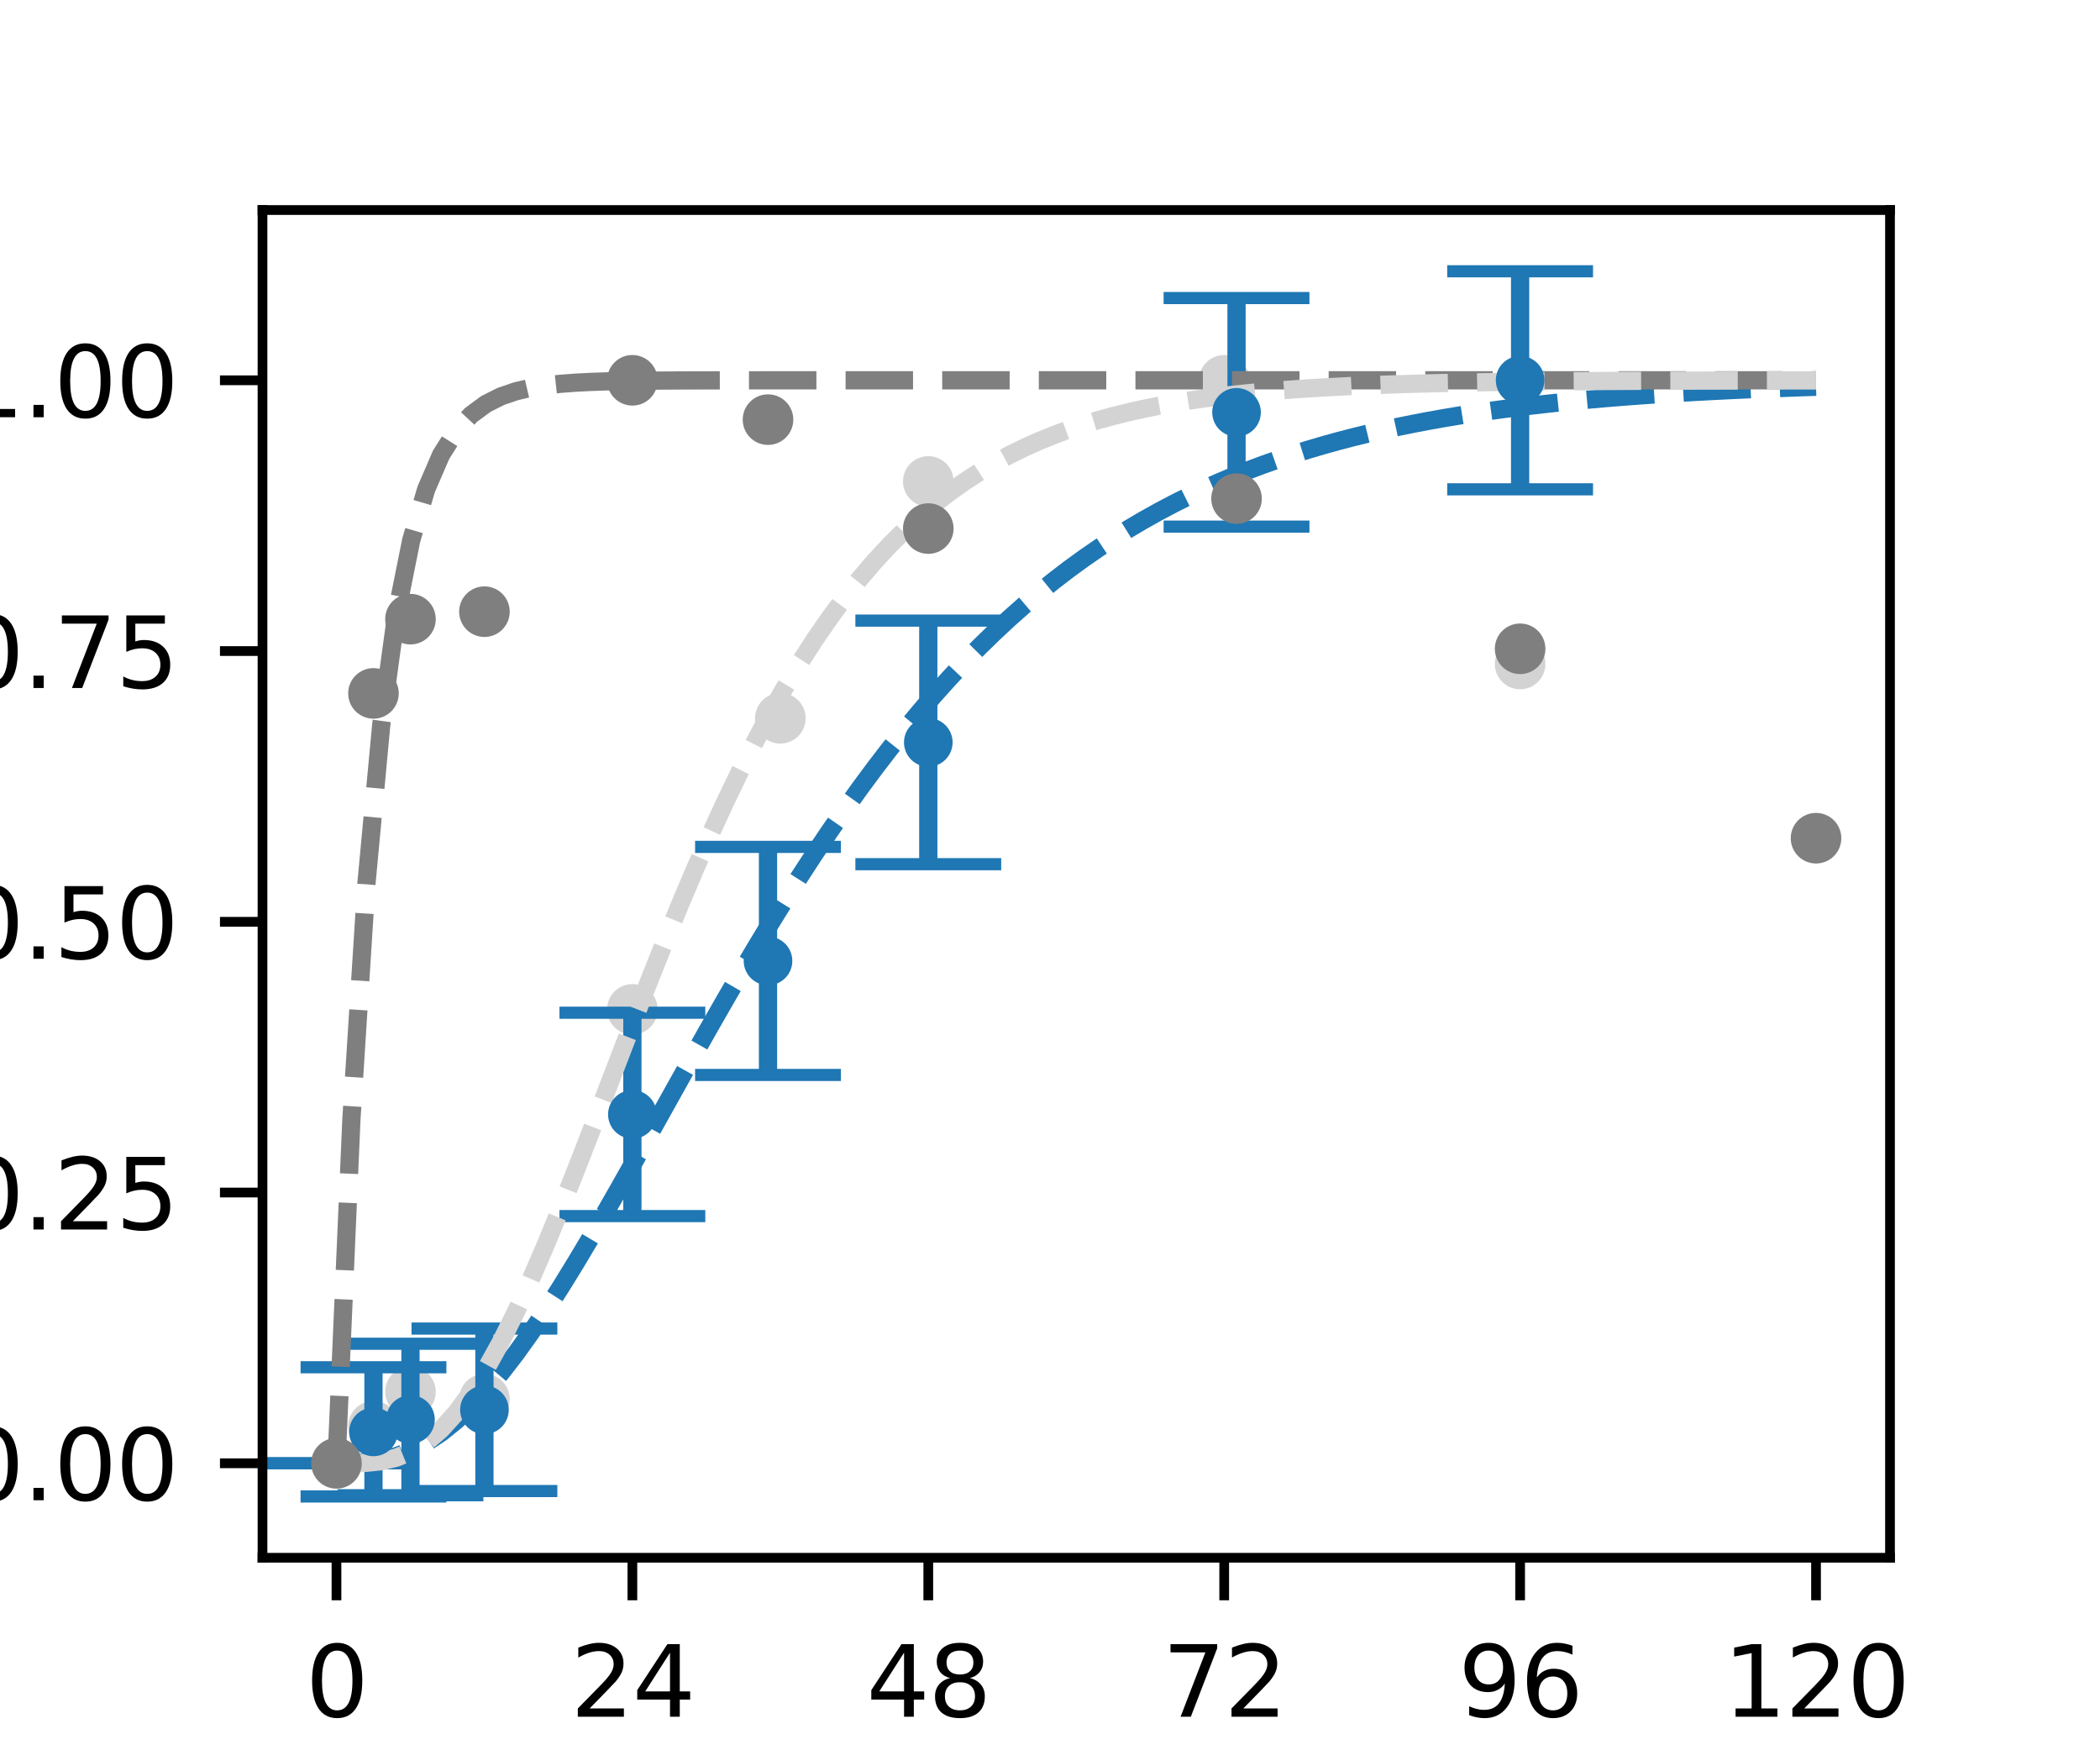 <?xml version="1.0" encoding="utf-8" standalone="no"?>
<!DOCTYPE svg PUBLIC "-//W3C//DTD SVG 1.1//EN"
  "http://www.w3.org/Graphics/SVG/1.1/DTD/svg11.dtd">
<svg xmlns:xlink="http://www.w3.org/1999/xlink" width="172.8pt" height="144pt" viewBox="0 0 172.8 144" xmlns="http://www.w3.org/2000/svg" version="1.1">
 <defs>
  <style type="text/css">*{stroke-linejoin: round; stroke-linecap: butt}</style>
 </defs>
 <g id="figure_1">
  <g id="patch_1">
   <path d="M 0 144 
L 172.8 144 
L 172.8 0 
L 0 0 
z
" style="fill: #ffffff"/>
  </g>
  <g id="axes_1">
   <g id="patch_2">
    <path d="M 21.6 128.16 
L 155.52 128.16 
L 155.52 17.28 
L 21.6 17.28 
z
" style="fill: #ffffff"/>
   </g>
   <g id="PathCollection_1">
    <defs>
     <path id="m081aa66c2e" d="M 0 1.581 
C 0.419 1.581 0.822 1.415 1.118 1.118 
C 1.415 0.822 1.581 0.419 1.581 0 
C 1.581 -0.419 1.415 -0.822 1.118 -1.118 
C 0.822 -1.415 0.419 -1.581 0 -1.581 
C -0.419 -1.581 -0.822 -1.415 -1.118 -1.118 
C -1.415 -0.822 -1.581 -0.419 -1.581 0 
C -1.581 0.419 -1.415 0.822 -1.118 1.118 
C -0.822 1.415 -0.419 1.581 0 1.581 
z
" style="stroke: #d3d3d3"/>
    </defs>
    <g clip-path="url(#p0918c3ac55)">
     <use xlink:href="#m081aa66c2e" x="27.687" y="120.389" style="fill: #d3d3d3; stroke: #d3d3d3"/>
     <use xlink:href="#m081aa66c2e" x="30.731" y="117.344" style="fill: #d3d3d3; stroke: #d3d3d3"/>
     <use xlink:href="#m081aa66c2e" x="33.775" y="114.503" style="fill: #d3d3d3; stroke: #d3d3d3"/>
     <use xlink:href="#m081aa66c2e" x="39.862" y="115.112" style="fill: #d3d3d3; stroke: #d3d3d3"/>
     <use xlink:href="#m081aa66c2e" x="52.036" y="83.043" style="fill: #d3d3d3; stroke: #d3d3d3"/>
     <use xlink:href="#m081aa66c2e" x="64.211" y="59.094" style="fill: #d3d3d3; stroke: #d3d3d3"/>
     <use xlink:href="#m081aa66c2e" x="76.385" y="39.609" style="fill: #d3d3d3; stroke: #d3d3d3"/>
     <use xlink:href="#m081aa66c2e" x="100.735" y="31.288" style="fill: #d3d3d3; stroke: #d3d3d3"/>
     <use xlink:href="#m081aa66c2e" x="125.084" y="54.629" style="fill: #d3d3d3; stroke: #d3d3d3"/>
    </g>
   </g>
   <g id="matplotlib.axis_1">
    <g id="xtick_1">
     <g id="line2d_1">
      <defs>
       <path id="m3ae98cfbd8" d="M 0 0 
L 0 3.5 
" style="stroke: #000000; stroke-width: 0.8"/>
      </defs>
      <g>
       <use xlink:href="#m3ae98cfbd8" x="27.687" y="128.16" style="stroke: #000000; stroke-width: 0.8"/>
      </g>
     </g>
     <g id="text_1">
      <!-- 0 -->
      <g transform="translate(25.142 141.239)scale(0.08 -0.08)">
       <defs>
        <path id="DejaVuSans-30" d="M 2034 4250 
Q 1547 4250 1301 3770 
Q 1056 3291 1056 2328 
Q 1056 1369 1301 889 
Q 1547 409 2034 409 
Q 2525 409 2770 889 
Q 3016 1369 3016 2328 
Q 3016 3291 2770 3770 
Q 2525 4250 2034 4250 
z
M 2034 4750 
Q 2819 4750 3233 4129 
Q 3647 3509 3647 2328 
Q 3647 1150 3233 529 
Q 2819 -91 2034 -91 
Q 1250 -91 836 529 
Q 422 1150 422 2328 
Q 422 3509 836 4129 
Q 1250 4750 2034 4750 
z
" transform="scale(0.016)"/>
       </defs>
       <use xlink:href="#DejaVuSans-30"/>
      </g>
     </g>
    </g>
    <g id="xtick_2">
     <g id="line2d_2">
      <g>
       <use xlink:href="#m3ae98cfbd8" x="52.036" y="128.16" style="stroke: #000000; stroke-width: 0.8"/>
      </g>
     </g>
     <g id="text_2">
      <!-- 24 -->
      <g transform="translate(46.946 141.239)scale(0.08 -0.08)">
       <defs>
        <path id="DejaVuSans-32" d="M 1228 531 
L 3431 531 
L 3431 0 
L 469 0 
L 469 531 
Q 828 903 1448 1529 
Q 2069 2156 2228 2338 
Q 2531 2678 2651 2914 
Q 2772 3150 2772 3378 
Q 2772 3750 2511 3984 
Q 2250 4219 1831 4219 
Q 1534 4219 1204 4116 
Q 875 4013 500 3803 
L 500 4441 
Q 881 4594 1212 4672 
Q 1544 4750 1819 4750 
Q 2544 4750 2975 4387 
Q 3406 4025 3406 3419 
Q 3406 3131 3298 2873 
Q 3191 2616 2906 2266 
Q 2828 2175 2409 1742 
Q 1991 1309 1228 531 
z
" transform="scale(0.016)"/>
        <path id="DejaVuSans-34" d="M 2419 4116 
L 825 1625 
L 2419 1625 
L 2419 4116 
z
M 2253 4666 
L 3047 4666 
L 3047 1625 
L 3713 1625 
L 3713 1100 
L 3047 1100 
L 3047 0 
L 2419 0 
L 2419 1100 
L 313 1100 
L 313 1709 
L 2253 4666 
z
" transform="scale(0.016)"/>
       </defs>
       <use xlink:href="#DejaVuSans-32"/>
       <use xlink:href="#DejaVuSans-34" x="63.623"/>
      </g>
     </g>
    </g>
    <g id="xtick_3">
     <g id="line2d_3">
      <g>
       <use xlink:href="#m3ae98cfbd8" x="76.385" y="128.16" style="stroke: #000000; stroke-width: 0.8"/>
      </g>
     </g>
     <g id="text_3">
      <!-- 48 -->
      <g transform="translate(71.295 141.239)scale(0.08 -0.08)">
       <defs>
        <path id="DejaVuSans-38" d="M 2034 2216 
Q 1584 2216 1326 1975 
Q 1069 1734 1069 1313 
Q 1069 891 1326 650 
Q 1584 409 2034 409 
Q 2484 409 2743 651 
Q 3003 894 3003 1313 
Q 3003 1734 2745 1975 
Q 2488 2216 2034 2216 
z
M 1403 2484 
Q 997 2584 770 2862 
Q 544 3141 544 3541 
Q 544 4100 942 4425 
Q 1341 4750 2034 4750 
Q 2731 4750 3128 4425 
Q 3525 4100 3525 3541 
Q 3525 3141 3298 2862 
Q 3072 2584 2669 2484 
Q 3125 2378 3379 2068 
Q 3634 1759 3634 1313 
Q 3634 634 3220 271 
Q 2806 -91 2034 -91 
Q 1263 -91 848 271 
Q 434 634 434 1313 
Q 434 1759 690 2068 
Q 947 2378 1403 2484 
z
M 1172 3481 
Q 1172 3119 1398 2916 
Q 1625 2713 2034 2713 
Q 2441 2713 2670 2916 
Q 2900 3119 2900 3481 
Q 2900 3844 2670 4047 
Q 2441 4250 2034 4250 
Q 1625 4250 1398 4047 
Q 1172 3844 1172 3481 
z
" transform="scale(0.016)"/>
       </defs>
       <use xlink:href="#DejaVuSans-34"/>
       <use xlink:href="#DejaVuSans-38" x="63.623"/>
      </g>
     </g>
    </g>
    <g id="xtick_4">
     <g id="line2d_4">
      <g>
       <use xlink:href="#m3ae98cfbd8" x="100.735" y="128.16" style="stroke: #000000; stroke-width: 0.8"/>
      </g>
     </g>
     <g id="text_4">
      <!-- 72 -->
      <g transform="translate(95.645 141.239)scale(0.08 -0.08)">
       <defs>
        <path id="DejaVuSans-37" d="M 525 4666 
L 3525 4666 
L 3525 4397 
L 1831 0 
L 1172 0 
L 2766 4134 
L 525 4134 
L 525 4666 
z
" transform="scale(0.016)"/>
       </defs>
       <use xlink:href="#DejaVuSans-37"/>
       <use xlink:href="#DejaVuSans-32" x="63.623"/>
      </g>
     </g>
    </g>
    <g id="xtick_5">
     <g id="line2d_5">
      <g>
       <use xlink:href="#m3ae98cfbd8" x="125.084" y="128.16" style="stroke: #000000; stroke-width: 0.8"/>
      </g>
     </g>
     <g id="text_5">
      <!-- 96 -->
      <g transform="translate(119.994 141.239)scale(0.08 -0.08)">
       <defs>
        <path id="DejaVuSans-39" d="M 703 97 
L 703 672 
Q 941 559 1184 500 
Q 1428 441 1663 441 
Q 2288 441 2617 861 
Q 2947 1281 2994 2138 
Q 2813 1869 2534 1725 
Q 2256 1581 1919 1581 
Q 1219 1581 811 2004 
Q 403 2428 403 3163 
Q 403 3881 828 4315 
Q 1253 4750 1959 4750 
Q 2769 4750 3195 4129 
Q 3622 3509 3622 2328 
Q 3622 1225 3098 567 
Q 2575 -91 1691 -91 
Q 1453 -91 1209 -44 
Q 966 3 703 97 
z
M 1959 2075 
Q 2384 2075 2632 2365 
Q 2881 2656 2881 3163 
Q 2881 3666 2632 3958 
Q 2384 4250 1959 4250 
Q 1534 4250 1286 3958 
Q 1038 3666 1038 3163 
Q 1038 2656 1286 2365 
Q 1534 2075 1959 2075 
z
" transform="scale(0.016)"/>
        <path id="DejaVuSans-36" d="M 2113 2584 
Q 1688 2584 1439 2293 
Q 1191 2003 1191 1497 
Q 1191 994 1439 701 
Q 1688 409 2113 409 
Q 2538 409 2786 701 
Q 3034 994 3034 1497 
Q 3034 2003 2786 2293 
Q 2538 2584 2113 2584 
z
M 3366 4563 
L 3366 3988 
Q 3128 4100 2886 4159 
Q 2644 4219 2406 4219 
Q 1781 4219 1451 3797 
Q 1122 3375 1075 2522 
Q 1259 2794 1537 2939 
Q 1816 3084 2150 3084 
Q 2853 3084 3261 2657 
Q 3669 2231 3669 1497 
Q 3669 778 3244 343 
Q 2819 -91 2113 -91 
Q 1303 -91 875 529 
Q 447 1150 447 2328 
Q 447 3434 972 4092 
Q 1497 4750 2381 4750 
Q 2619 4750 2861 4703 
Q 3103 4656 3366 4563 
z
" transform="scale(0.016)"/>
       </defs>
       <use xlink:href="#DejaVuSans-39"/>
       <use xlink:href="#DejaVuSans-36" x="63.623"/>
      </g>
     </g>
    </g>
    <g id="xtick_6">
     <g id="line2d_6">
      <g>
       <use xlink:href="#m3ae98cfbd8" x="149.433" y="128.16" style="stroke: #000000; stroke-width: 0.8"/>
      </g>
     </g>
     <g id="text_6">
      <!-- 120 -->
      <g transform="translate(141.798 141.239)scale(0.08 -0.08)">
       <defs>
        <path id="DejaVuSans-31" d="M 794 531 
L 1825 531 
L 1825 4091 
L 703 3866 
L 703 4441 
L 1819 4666 
L 2450 4666 
L 2450 531 
L 3481 531 
L 3481 0 
L 794 0 
L 794 531 
z
" transform="scale(0.016)"/>
       </defs>
       <use xlink:href="#DejaVuSans-31"/>
       <use xlink:href="#DejaVuSans-32" x="63.623"/>
       <use xlink:href="#DejaVuSans-30" x="127.246"/>
      </g>
     </g>
    </g>
    <g id="text_7">
     <!-- time (h) -->
     <g transform="translate(72.596 152.981)scale(0.08 -0.08)">
      <defs>
       <path id="DejaVuSans-74" d="M 1172 4494 
L 1172 3500 
L 2356 3500 
L 2356 3053 
L 1172 3053 
L 1172 1153 
Q 1172 725 1289 603 
Q 1406 481 1766 481 
L 2356 481 
L 2356 0 
L 1766 0 
Q 1100 0 847 248 
Q 594 497 594 1153 
L 594 3053 
L 172 3053 
L 172 3500 
L 594 3500 
L 594 4494 
L 1172 4494 
z
" transform="scale(0.016)"/>
       <path id="DejaVuSans-69" d="M 603 3500 
L 1178 3500 
L 1178 0 
L 603 0 
L 603 3500 
z
M 603 4863 
L 1178 4863 
L 1178 4134 
L 603 4134 
L 603 4863 
z
" transform="scale(0.016)"/>
       <path id="DejaVuSans-6d" d="M 3328 2828 
Q 3544 3216 3844 3400 
Q 4144 3584 4550 3584 
Q 5097 3584 5394 3201 
Q 5691 2819 5691 2113 
L 5691 0 
L 5113 0 
L 5113 2094 
Q 5113 2597 4934 2840 
Q 4756 3084 4391 3084 
Q 3944 3084 3684 2787 
Q 3425 2491 3425 1978 
L 3425 0 
L 2847 0 
L 2847 2094 
Q 2847 2600 2669 2842 
Q 2491 3084 2119 3084 
Q 1678 3084 1418 2786 
Q 1159 2488 1159 1978 
L 1159 0 
L 581 0 
L 581 3500 
L 1159 3500 
L 1159 2956 
Q 1356 3278 1631 3431 
Q 1906 3584 2284 3584 
Q 2666 3584 2933 3390 
Q 3200 3197 3328 2828 
z
" transform="scale(0.016)"/>
       <path id="DejaVuSans-65" d="M 3597 1894 
L 3597 1613 
L 953 1613 
Q 991 1019 1311 708 
Q 1631 397 2203 397 
Q 2534 397 2845 478 
Q 3156 559 3463 722 
L 3463 178 
Q 3153 47 2828 -22 
Q 2503 -91 2169 -91 
Q 1331 -91 842 396 
Q 353 884 353 1716 
Q 353 2575 817 3079 
Q 1281 3584 2069 3584 
Q 2775 3584 3186 3129 
Q 3597 2675 3597 1894 
z
M 3022 2063 
Q 3016 2534 2758 2815 
Q 2500 3097 2075 3097 
Q 1594 3097 1305 2825 
Q 1016 2553 972 2059 
L 3022 2063 
z
" transform="scale(0.016)"/>
       <path id="DejaVuSans-20" transform="scale(0.016)"/>
       <path id="DejaVuSans-28" d="M 1984 4856 
Q 1566 4138 1362 3434 
Q 1159 2731 1159 2009 
Q 1159 1288 1364 580 
Q 1569 -128 1984 -844 
L 1484 -844 
Q 1016 -109 783 600 
Q 550 1309 550 2009 
Q 550 2706 781 3412 
Q 1013 4119 1484 4856 
L 1984 4856 
z
" transform="scale(0.016)"/>
       <path id="DejaVuSans-68" d="M 3513 2113 
L 3513 0 
L 2938 0 
L 2938 2094 
Q 2938 2591 2744 2837 
Q 2550 3084 2163 3084 
Q 1697 3084 1428 2787 
Q 1159 2491 1159 1978 
L 1159 0 
L 581 0 
L 581 4863 
L 1159 4863 
L 1159 2956 
Q 1366 3272 1645 3428 
Q 1925 3584 2291 3584 
Q 2894 3584 3203 3211 
Q 3513 2838 3513 2113 
z
" transform="scale(0.016)"/>
       <path id="DejaVuSans-29" d="M 513 4856 
L 1013 4856 
Q 1481 4119 1714 3412 
Q 1947 2706 1947 2009 
Q 1947 1309 1714 600 
Q 1481 -109 1013 -844 
L 513 -844 
Q 928 -128 1133 580 
Q 1338 1288 1338 2009 
Q 1338 2731 1133 3434 
Q 928 4138 513 4856 
z
" transform="scale(0.016)"/>
      </defs>
      <use xlink:href="#DejaVuSans-74"/>
      <use xlink:href="#DejaVuSans-69" x="39.209"/>
      <use xlink:href="#DejaVuSans-6d" x="66.992"/>
      <use xlink:href="#DejaVuSans-65" x="164.404"/>
      <use xlink:href="#DejaVuSans-20" x="225.928"/>
      <use xlink:href="#DejaVuSans-28" x="257.715"/>
      <use xlink:href="#DejaVuSans-68" x="296.729"/>
      <use xlink:href="#DejaVuSans-29" x="360.107"/>
     </g>
    </g>
   </g>
   <g id="matplotlib.axis_2">
    <g id="ytick_1">
     <g id="line2d_7">
      <defs>
       <path id="mc89062013c" d="M 0 0 
L -3.5 0 
" style="stroke: #000000; stroke-width: 0.8"/>
      </defs>
      <g>
       <use xlink:href="#mc89062013c" x="21.6" y="120.389" style="stroke: #000000; stroke-width: 0.8"/>
      </g>
     </g>
     <g id="text_8">
      <!-- 0.00 -->
      <g transform="translate(-3.212 123.428)scale(0.08 -0.08)">
       <defs>
        <path id="DejaVuSans-2e" d="M 684 794 
L 1344 794 
L 1344 0 
L 684 0 
L 684 794 
z
" transform="scale(0.016)"/>
       </defs>
       <use xlink:href="#DejaVuSans-30"/>
       <use xlink:href="#DejaVuSans-2e" x="63.623"/>
       <use xlink:href="#DejaVuSans-30" x="95.41"/>
       <use xlink:href="#DejaVuSans-30" x="159.033"/>
      </g>
     </g>
    </g>
    <g id="ytick_2">
     <g id="line2d_8">
      <g>
       <use xlink:href="#mc89062013c" x="21.6" y="98.113" style="stroke: #000000; stroke-width: 0.8"/>
      </g>
     </g>
     <g id="text_9">
      <!-- 0.25 -->
      <g transform="translate(-3.212 101.153)scale(0.08 -0.08)">
       <defs>
        <path id="DejaVuSans-35" d="M 691 4666 
L 3169 4666 
L 3169 4134 
L 1269 4134 
L 1269 2991 
Q 1406 3038 1543 3061 
Q 1681 3084 1819 3084 
Q 2600 3084 3056 2656 
Q 3513 2228 3513 1497 
Q 3513 744 3044 326 
Q 2575 -91 1722 -91 
Q 1428 -91 1123 -41 
Q 819 9 494 109 
L 494 744 
Q 775 591 1075 516 
Q 1375 441 1709 441 
Q 2250 441 2565 725 
Q 2881 1009 2881 1497 
Q 2881 1984 2565 2268 
Q 2250 2553 1709 2553 
Q 1456 2553 1204 2497 
Q 953 2441 691 2322 
L 691 4666 
z
" transform="scale(0.016)"/>
       </defs>
       <use xlink:href="#DejaVuSans-30"/>
       <use xlink:href="#DejaVuSans-2e" x="63.623"/>
       <use xlink:href="#DejaVuSans-32" x="95.41"/>
       <use xlink:href="#DejaVuSans-35" x="159.033"/>
      </g>
     </g>
    </g>
    <g id="ytick_3">
     <g id="line2d_9">
      <g>
       <use xlink:href="#mc89062013c" x="21.6" y="75.838" style="stroke: #000000; stroke-width: 0.8"/>
      </g>
     </g>
     <g id="text_10">
      <!-- 0.50 -->
      <g transform="translate(-3.212 78.878)scale(0.08 -0.08)">
       <use xlink:href="#DejaVuSans-30"/>
       <use xlink:href="#DejaVuSans-2e" x="63.623"/>
       <use xlink:href="#DejaVuSans-35" x="95.41"/>
       <use xlink:href="#DejaVuSans-30" x="159.033"/>
      </g>
     </g>
    </g>
    <g id="ytick_4">
     <g id="line2d_10">
      <g>
       <use xlink:href="#mc89062013c" x="21.6" y="53.563" style="stroke: #000000; stroke-width: 0.8"/>
      </g>
     </g>
     <g id="text_11">
      <!-- 0.75 -->
      <g transform="translate(-3.212 56.603)scale(0.08 -0.08)">
       <use xlink:href="#DejaVuSans-30"/>
       <use xlink:href="#DejaVuSans-2e" x="63.623"/>
       <use xlink:href="#DejaVuSans-37" x="95.41"/>
       <use xlink:href="#DejaVuSans-35" x="159.033"/>
      </g>
     </g>
    </g>
    <g id="ytick_5">
     <g id="line2d_11">
      <g>
       <use xlink:href="#mc89062013c" x="21.6" y="31.288" style="stroke: #000000; stroke-width: 0.8"/>
      </g>
     </g>
     <g id="text_12">
      <!-- 1.00 -->
      <g transform="translate(-3.212 34.327)scale(0.08 -0.08)">
       <use xlink:href="#DejaVuSans-31"/>
       <use xlink:href="#DejaVuSans-2e" x="63.623"/>
       <use xlink:href="#DejaVuSans-30" x="95.41"/>
       <use xlink:href="#DejaVuSans-30" x="159.033"/>
      </g>
     </g>
    </g>
    <g id="text_13">
     <!-- % of maximum -->
     <g transform="translate(-8.876 103.073)rotate(-90)scale(0.08 -0.08)">
      <defs>
       <path id="DejaVuSans-25" d="M 4653 2053 
Q 4381 2053 4226 1822 
Q 4072 1591 4072 1178 
Q 4072 772 4226 539 
Q 4381 306 4653 306 
Q 4919 306 5073 539 
Q 5228 772 5228 1178 
Q 5228 1588 5073 1820 
Q 4919 2053 4653 2053 
z
M 4653 2450 
Q 5147 2450 5437 2106 
Q 5728 1763 5728 1178 
Q 5728 594 5436 251 
Q 5144 -91 4653 -91 
Q 4153 -91 3862 251 
Q 3572 594 3572 1178 
Q 3572 1766 3864 2108 
Q 4156 2450 4653 2450 
z
M 1428 4353 
Q 1159 4353 1004 4120 
Q 850 3888 850 3481 
Q 850 3069 1003 2837 
Q 1156 2606 1428 2606 
Q 1700 2606 1854 2837 
Q 2009 3069 2009 3481 
Q 2009 3884 1853 4118 
Q 1697 4353 1428 4353 
z
M 4250 4750 
L 4750 4750 
L 1831 -91 
L 1331 -91 
L 4250 4750 
z
M 1428 4750 
Q 1922 4750 2215 4408 
Q 2509 4066 2509 3481 
Q 2509 2891 2217 2550 
Q 1925 2209 1428 2209 
Q 931 2209 642 2551 
Q 353 2894 353 3481 
Q 353 4063 643 4406 
Q 934 4750 1428 4750 
z
" transform="scale(0.016)"/>
       <path id="DejaVuSans-6f" d="M 1959 3097 
Q 1497 3097 1228 2736 
Q 959 2375 959 1747 
Q 959 1119 1226 758 
Q 1494 397 1959 397 
Q 2419 397 2687 759 
Q 2956 1122 2956 1747 
Q 2956 2369 2687 2733 
Q 2419 3097 1959 3097 
z
M 1959 3584 
Q 2709 3584 3137 3096 
Q 3566 2609 3566 1747 
Q 3566 888 3137 398 
Q 2709 -91 1959 -91 
Q 1206 -91 779 398 
Q 353 888 353 1747 
Q 353 2609 779 3096 
Q 1206 3584 1959 3584 
z
" transform="scale(0.016)"/>
       <path id="DejaVuSans-66" d="M 2375 4863 
L 2375 4384 
L 1825 4384 
Q 1516 4384 1395 4259 
Q 1275 4134 1275 3809 
L 1275 3500 
L 2222 3500 
L 2222 3053 
L 1275 3053 
L 1275 0 
L 697 0 
L 697 3053 
L 147 3053 
L 147 3500 
L 697 3500 
L 697 3744 
Q 697 4328 969 4595 
Q 1241 4863 1831 4863 
L 2375 4863 
z
" transform="scale(0.016)"/>
       <path id="DejaVuSans-61" d="M 2194 1759 
Q 1497 1759 1228 1600 
Q 959 1441 959 1056 
Q 959 750 1161 570 
Q 1363 391 1709 391 
Q 2188 391 2477 730 
Q 2766 1069 2766 1631 
L 2766 1759 
L 2194 1759 
z
M 3341 1997 
L 3341 0 
L 2766 0 
L 2766 531 
Q 2569 213 2275 61 
Q 1981 -91 1556 -91 
Q 1019 -91 701 211 
Q 384 513 384 1019 
Q 384 1609 779 1909 
Q 1175 2209 1959 2209 
L 2766 2209 
L 2766 2266 
Q 2766 2663 2505 2880 
Q 2244 3097 1772 3097 
Q 1472 3097 1187 3025 
Q 903 2953 641 2809 
L 641 3341 
Q 956 3463 1253 3523 
Q 1550 3584 1831 3584 
Q 2591 3584 2966 3190 
Q 3341 2797 3341 1997 
z
" transform="scale(0.016)"/>
       <path id="DejaVuSans-78" d="M 3513 3500 
L 2247 1797 
L 3578 0 
L 2900 0 
L 1881 1375 
L 863 0 
L 184 0 
L 1544 1831 
L 300 3500 
L 978 3500 
L 1906 2253 
L 2834 3500 
L 3513 3500 
z
" transform="scale(0.016)"/>
       <path id="DejaVuSans-75" d="M 544 1381 
L 544 3500 
L 1119 3500 
L 1119 1403 
Q 1119 906 1312 657 
Q 1506 409 1894 409 
Q 2359 409 2629 706 
Q 2900 1003 2900 1516 
L 2900 3500 
L 3475 3500 
L 3475 0 
L 2900 0 
L 2900 538 
Q 2691 219 2414 64 
Q 2138 -91 1772 -91 
Q 1169 -91 856 284 
Q 544 659 544 1381 
z
M 1991 3584 
L 1991 3584 
z
" transform="scale(0.016)"/>
      </defs>
      <use xlink:href="#DejaVuSans-25"/>
      <use xlink:href="#DejaVuSans-20" x="95.02"/>
      <use xlink:href="#DejaVuSans-6f" x="126.807"/>
      <use xlink:href="#DejaVuSans-66" x="187.988"/>
      <use xlink:href="#DejaVuSans-20" x="223.193"/>
      <use xlink:href="#DejaVuSans-6d" x="254.98"/>
      <use xlink:href="#DejaVuSans-61" x="352.393"/>
      <use xlink:href="#DejaVuSans-78" x="413.672"/>
      <use xlink:href="#DejaVuSans-69" x="472.852"/>
      <use xlink:href="#DejaVuSans-6d" x="500.635"/>
      <use xlink:href="#DejaVuSans-75" x="598.047"/>
      <use xlink:href="#DejaVuSans-6d" x="661.426"/>
     </g>
    </g>
   </g>
   <g id="line2d_12">
    <path d="M 27.687 120.389 
L 28.917 120.377 
L 30.147 120.304 
L 31.377 120.124 
L 32.606 119.807 
L 33.836 119.333 
L 35.066 118.69 
L 36.296 117.874 
L 37.525 116.886 
L 38.755 115.732 
L 39.985 114.42 
L 41.215 112.96 
L 42.444 111.365 
L 43.674 109.648 
L 44.904 107.824 
L 46.134 105.907 
L 47.363 103.909 
L 48.593 101.847 
L 49.823 99.731 
L 51.053 97.576 
L 52.282 95.393 
L 53.512 93.193 
L 54.742 90.986 
L 55.972 88.782 
L 57.201 86.589 
L 58.431 84.416 
L 59.661 82.268 
L 60.891 80.153 
L 62.12 78.075 
L 63.35 76.039 
L 64.58 74.05 
L 65.81 72.109 
L 67.039 70.221 
L 68.269 68.388 
L 69.499 66.611 
L 70.729 64.891 
L 71.958 63.23 
L 73.188 61.628 
L 74.418 60.085 
L 75.648 58.601 
L 76.877 57.175 
L 78.107 55.808 
L 79.337 54.498 
L 80.567 53.245 
L 81.796 52.047 
L 83.026 50.902 
L 84.256 49.811 
L 85.486 48.77 
L 86.715 47.779 
L 87.945 46.837 
L 89.175 45.941 
L 90.405 45.09 
L 91.634 44.282 
L 92.864 43.516 
L 94.094 42.791 
L 95.324 42.103 
L 96.553 41.452 
L 97.783 40.837 
L 99.013 40.255 
L 100.243 39.706 
L 101.472 39.187 
L 102.702 38.698 
L 103.932 38.236 
L 105.162 37.801 
L 106.391 37.391 
L 107.621 37.005 
L 108.851 36.642 
L 110.081 36.3 
L 111.31 35.978 
L 112.54 35.676 
L 113.77 35.392 
L 115 35.126 
L 116.229 34.876 
L 117.459 34.641 
L 118.689 34.42 
L 119.919 34.214 
L 121.148 34.02 
L 122.378 33.839 
L 123.608 33.669 
L 124.838 33.509 
L 126.067 33.36 
L 127.297 33.221 
L 128.527 33.09 
L 129.757 32.968 
L 130.986 32.854 
L 132.216 32.747 
L 133.446 32.648 
L 134.676 32.555 
L 135.905 32.468 
L 137.135 32.386 
L 138.365 32.311 
L 139.595 32.24 
L 140.824 32.174 
L 142.054 32.112 
L 143.284 32.055 
L 144.514 32.001 
L 145.743 31.951 
L 146.973 31.905 
L 148.203 31.861 
L 149.433 31.821 
" clip-path="url(#p0918c3ac55)" style="fill: none; stroke-dasharray: 5.55,2.4; stroke-dashoffset: 0; stroke: #1f77b4; stroke-width: 1.5"/>
   </g>
   <g id="LineCollection_1">
    <path d="M 27.687 120.389 
L 27.687 120.389 
" clip-path="url(#p0918c3ac55)" style="fill: none; stroke: #1f77b4; stroke-width: 1.5"/>
    <path d="M 30.731 123.12 
L 30.731 112.49 
" clip-path="url(#p0918c3ac55)" style="fill: none; stroke: #1f77b4; stroke-width: 1.5"/>
    <path d="M 33.775 123.019 
L 33.775 110.552 
" clip-path="url(#p0918c3ac55)" style="fill: none; stroke: #1f77b4; stroke-width: 1.5"/>
    <path d="M 39.862 122.672 
L 39.862 109.306 
" clip-path="url(#p0918c3ac55)" style="fill: none; stroke: #1f77b4; stroke-width: 1.5"/>
    <path d="M 52.036 100.05 
L 52.036 83.321 
" clip-path="url(#p0918c3ac55)" style="fill: none; stroke: #1f77b4; stroke-width: 1.5"/>
    <path d="M 63.196 88.438 
L 63.196 69.674 
" clip-path="url(#p0918c3ac55)" style="fill: none; stroke: #1f77b4; stroke-width: 1.5"/>
    <path d="M 76.385 71.099 
L 76.385 51.06 
" clip-path="url(#p0918c3ac55)" style="fill: none; stroke: #1f77b4; stroke-width: 1.5"/>
    <path d="M 101.749 43.325 
L 101.749 24.522 
" clip-path="url(#p0918c3ac55)" style="fill: none; stroke: #1f77b4; stroke-width: 1.5"/>
    <path d="M 125.084 40.256 
L 125.084 22.32 
" clip-path="url(#p0918c3ac55)" style="fill: none; stroke: #1f77b4; stroke-width: 1.5"/>
   </g>
   <g id="line2d_13">
    <defs>
     <path id="m9a9cf0a3e9" d="M 6 0 
L -6 -0 
" style="stroke: #1f77b4"/>
    </defs>
    <g clip-path="url(#p0918c3ac55)">
     <use xlink:href="#m9a9cf0a3e9" x="27.687" y="120.389" style="fill: #1f77b4; stroke: #1f77b4"/>
     <use xlink:href="#m9a9cf0a3e9" x="30.731" y="123.12" style="fill: #1f77b4; stroke: #1f77b4"/>
     <use xlink:href="#m9a9cf0a3e9" x="33.775" y="123.019" style="fill: #1f77b4; stroke: #1f77b4"/>
     <use xlink:href="#m9a9cf0a3e9" x="39.862" y="122.672" style="fill: #1f77b4; stroke: #1f77b4"/>
     <use xlink:href="#m9a9cf0a3e9" x="52.036" y="100.05" style="fill: #1f77b4; stroke: #1f77b4"/>
     <use xlink:href="#m9a9cf0a3e9" x="63.196" y="88.438" style="fill: #1f77b4; stroke: #1f77b4"/>
     <use xlink:href="#m9a9cf0a3e9" x="76.385" y="71.099" style="fill: #1f77b4; stroke: #1f77b4"/>
     <use xlink:href="#m9a9cf0a3e9" x="101.749" y="43.325" style="fill: #1f77b4; stroke: #1f77b4"/>
     <use xlink:href="#m9a9cf0a3e9" x="125.084" y="40.256" style="fill: #1f77b4; stroke: #1f77b4"/>
    </g>
   </g>
   <g id="line2d_14">
    <g clip-path="url(#p0918c3ac55)">
     <use xlink:href="#m9a9cf0a3e9" x="27.687" y="120.389" style="fill: #1f77b4; stroke: #1f77b4"/>
     <use xlink:href="#m9a9cf0a3e9" x="30.731" y="112.49" style="fill: #1f77b4; stroke: #1f77b4"/>
     <use xlink:href="#m9a9cf0a3e9" x="33.775" y="110.552" style="fill: #1f77b4; stroke: #1f77b4"/>
     <use xlink:href="#m9a9cf0a3e9" x="39.862" y="109.306" style="fill: #1f77b4; stroke: #1f77b4"/>
     <use xlink:href="#m9a9cf0a3e9" x="52.036" y="83.321" style="fill: #1f77b4; stroke: #1f77b4"/>
     <use xlink:href="#m9a9cf0a3e9" x="63.196" y="69.674" style="fill: #1f77b4; stroke: #1f77b4"/>
     <use xlink:href="#m9a9cf0a3e9" x="76.385" y="51.06" style="fill: #1f77b4; stroke: #1f77b4"/>
     <use xlink:href="#m9a9cf0a3e9" x="101.749" y="24.522" style="fill: #1f77b4; stroke: #1f77b4"/>
     <use xlink:href="#m9a9cf0a3e9" x="125.084" y="22.32" style="fill: #1f77b4; stroke: #1f77b4"/>
    </g>
   </g>
   <g id="line2d_15">
    <path d="M 27.687 120.389 
L 28.917 92.069 
L 30.147 72.751 
L 31.377 59.572 
L 32.606 50.582 
L 33.836 44.45 
L 35.066 40.267 
L 36.296 37.413 
L 37.525 35.466 
L 38.755 34.138 
L 39.985 33.232 
L 41.215 32.614 
L 42.444 32.193 
L 43.674 31.905 
L 44.904 31.709 
L 46.134 31.575 
L 47.363 31.484 
L 48.593 31.422 
L 49.823 31.379 
L 51.053 31.35 
L 52.282 31.33 
L 53.512 31.317 
L 54.742 31.308 
L 55.972 31.301 
L 57.201 31.297 
L 58.431 31.294 
L 59.661 31.292 
L 60.891 31.291 
L 62.12 31.29 
L 63.35 31.289 
L 64.58 31.289 
L 65.81 31.289 
L 67.039 31.288 
L 68.269 31.288 
L 69.499 31.288 
L 70.729 31.288 
L 71.958 31.288 
L 73.188 31.288 
L 74.418 31.288 
L 75.648 31.288 
L 76.877 31.288 
L 78.107 31.288 
L 79.337 31.288 
L 80.567 31.288 
L 81.796 31.288 
L 83.026 31.288 
L 84.256 31.288 
L 85.486 31.288 
L 86.715 31.288 
L 87.945 31.288 
L 89.175 31.288 
L 90.405 31.288 
L 91.634 31.288 
L 92.864 31.288 
L 94.094 31.288 
L 95.324 31.288 
L 96.553 31.288 
L 97.783 31.288 
L 99.013 31.288 
L 100.243 31.288 
L 101.472 31.288 
L 102.702 31.288 
L 103.932 31.288 
L 105.162 31.288 
L 106.391 31.288 
L 107.621 31.288 
L 108.851 31.288 
L 110.081 31.288 
L 111.31 31.288 
L 112.54 31.288 
L 113.77 31.288 
L 115 31.288 
L 116.229 31.288 
L 117.459 31.288 
L 118.689 31.288 
L 119.919 31.288 
L 121.148 31.288 
L 122.378 31.288 
L 123.608 31.288 
L 124.838 31.288 
L 126.067 31.288 
L 127.297 31.288 
L 128.527 31.288 
L 129.757 31.288 
L 130.986 31.288 
L 132.216 31.288 
L 133.446 31.288 
L 134.676 31.288 
L 135.905 31.288 
L 137.135 31.288 
L 138.365 31.288 
L 139.595 31.288 
L 140.824 31.288 
L 142.054 31.288 
L 143.284 31.288 
L 144.514 31.288 
L 145.743 31.288 
L 146.973 31.288 
L 148.203 31.288 
L 149.433 31.288 
" clip-path="url(#p0918c3ac55)" style="fill: none; stroke-dasharray: 5.55,2.4; stroke-dashoffset: 0; stroke: #7f7f7f; stroke-width: 1.5"/>
   </g>
   <g id="line2d_16">
    <path d="M 27.687 120.389 
L 28.917 120.386 
L 30.147 120.348 
L 31.377 120.218 
L 32.606 119.928 
L 33.836 119.423 
L 35.066 118.657 
L 36.296 117.602 
L 37.525 116.243 
L 38.755 114.582 
L 39.985 112.629 
L 41.215 110.407 
L 42.444 107.942 
L 43.674 105.267 
L 44.904 102.417 
L 46.134 99.428 
L 47.363 96.336 
L 48.593 93.175 
L 49.823 89.977 
L 51.053 86.773 
L 52.282 83.588 
L 53.512 80.448 
L 54.742 77.371 
L 55.972 74.377 
L 57.201 71.478 
L 58.431 68.686 
L 59.661 66.011 
L 60.891 63.458 
L 62.12 61.032 
L 63.35 58.736 
L 64.58 56.569 
L 65.81 54.533 
L 67.039 52.623 
L 68.269 50.839 
L 69.499 49.176 
L 70.729 47.63 
L 71.958 46.195 
L 73.188 44.868 
L 74.418 43.643 
L 75.648 42.514 
L 76.877 41.475 
L 78.107 40.522 
L 79.337 39.648 
L 80.567 38.848 
L 81.796 38.118 
L 83.026 37.452 
L 84.256 36.846 
L 85.486 36.294 
L 86.715 35.793 
L 87.945 35.339 
L 89.175 34.927 
L 90.405 34.554 
L 91.634 34.217 
L 92.864 33.913 
L 94.094 33.639 
L 95.324 33.391 
L 96.553 33.169 
L 97.783 32.969 
L 99.013 32.789 
L 100.243 32.627 
L 101.472 32.482 
L 102.702 32.353 
L 103.932 32.236 
L 105.162 32.132 
L 106.391 32.039 
L 107.621 31.956 
L 108.851 31.882 
L 110.081 31.815 
L 111.31 31.756 
L 112.54 31.703 
L 113.77 31.656 
L 115 31.615 
L 116.229 31.577 
L 117.459 31.544 
L 118.689 31.515 
L 119.919 31.489 
L 121.148 31.466 
L 122.378 31.445 
L 123.608 31.427 
L 124.838 31.411 
L 126.067 31.396 
L 127.297 31.384 
L 128.527 31.372 
L 129.757 31.362 
L 130.986 31.354 
L 132.216 31.346 
L 133.446 31.339 
L 134.676 31.333 
L 135.905 31.328 
L 137.135 31.323 
L 138.365 31.319 
L 139.595 31.315 
L 140.824 31.312 
L 142.054 31.309 
L 143.284 31.306 
L 144.514 31.304 
L 145.743 31.302 
L 146.973 31.3 
L 148.203 31.299 
L 149.433 31.298 
" clip-path="url(#p0918c3ac55)" style="fill: none; stroke-dasharray: 5.55,2.4; stroke-dashoffset: 0; stroke: #d3d3d3; stroke-width: 1.5"/>
   </g>
   <g id="line2d_17">
    <defs>
     <path id="m7f9c990fba" d="M 0 1.5 
C 0.398 1.5 0.779 1.342 1.061 1.061 
C 1.342 0.779 1.5 0.398 1.5 0 
C 1.5 -0.398 1.342 -0.779 1.061 -1.061 
C 0.779 -1.342 0.398 -1.5 0 -1.5 
C -0.398 -1.5 -0.779 -1.342 -1.061 -1.061 
C -1.342 -0.779 -1.5 -0.398 -1.5 0 
C -1.5 0.398 -1.342 0.779 -1.061 1.061 
C -0.779 1.342 -0.398 1.5 0 1.5 
z
" style="stroke: #1f77b4"/>
    </defs>
    <g clip-path="url(#p0918c3ac55)">
     <use xlink:href="#m7f9c990fba" x="27.687" y="120.389" style="fill: #1f77b4; stroke: #1f77b4"/>
     <use xlink:href="#m7f9c990fba" x="30.731" y="117.805" style="fill: #1f77b4; stroke: #1f77b4"/>
     <use xlink:href="#m7f9c990fba" x="33.775" y="116.786" style="fill: #1f77b4; stroke: #1f77b4"/>
     <use xlink:href="#m7f9c990fba" x="39.862" y="115.989" style="fill: #1f77b4; stroke: #1f77b4"/>
     <use xlink:href="#m7f9c990fba" x="52.036" y="91.686" style="fill: #1f77b4; stroke: #1f77b4"/>
     <use xlink:href="#m7f9c990fba" x="63.196" y="79.056" style="fill: #1f77b4; stroke: #1f77b4"/>
     <use xlink:href="#m7f9c990fba" x="76.385" y="61.079" style="fill: #1f77b4; stroke: #1f77b4"/>
     <use xlink:href="#m7f9c990fba" x="101.749" y="33.924" style="fill: #1f77b4; stroke: #1f77b4"/>
     <use xlink:href="#m7f9c990fba" x="125.084" y="31.288" style="fill: #1f77b4; stroke: #1f77b4"/>
    </g>
   </g>
   <g id="patch_3">
    <path d="M 21.6 128.16 
L 21.6 17.28 
" style="fill: none; stroke: #000000; stroke-width: 0.8; stroke-linejoin: miter; stroke-linecap: square"/>
   </g>
   <g id="patch_4">
    <path d="M 155.52 128.16 
L 155.52 17.28 
" style="fill: none; stroke: #000000; stroke-width: 0.8; stroke-linejoin: miter; stroke-linecap: square"/>
   </g>
   <g id="patch_5">
    <path d="M 21.6 128.16 
L 155.52 128.16 
" style="fill: none; stroke: #000000; stroke-width: 0.8; stroke-linejoin: miter; stroke-linecap: square"/>
   </g>
   <g id="patch_6">
    <path d="M 21.6 17.28 
L 155.52 17.28 
" style="fill: none; stroke: #000000; stroke-width: 0.8; stroke-linejoin: miter; stroke-linecap: square"/>
   </g>
   <g id="PathCollection_2">
    <defs>
     <path id="m9172021727" d="M 0 1.581 
C 0.419 1.581 0.822 1.415 1.118 1.118 
C 1.415 0.822 1.581 0.419 1.581 0 
C 1.581 -0.419 1.415 -0.822 1.118 -1.118 
C 0.822 -1.415 0.419 -1.581 0 -1.581 
C -0.419 -1.581 -0.822 -1.415 -1.118 -1.118 
C -1.415 -0.822 -1.581 -0.419 -1.581 0 
C -1.581 0.419 -1.415 0.822 -1.118 1.118 
C -0.822 1.415 -0.419 1.581 0 1.581 
z
" style="stroke: #7f7f7f"/>
    </defs>
    <g clip-path="url(#p0918c3ac55)">
     <use xlink:href="#m9172021727" x="27.687" y="120.389" style="fill: #7f7f7f; stroke: #7f7f7f"/>
     <use xlink:href="#m9172021727" x="30.731" y="57.047" style="fill: #7f7f7f; stroke: #7f7f7f"/>
     <use xlink:href="#m9172021727" x="33.775" y="50.939" style="fill: #7f7f7f; stroke: #7f7f7f"/>
     <use xlink:href="#m9172021727" x="39.862" y="50.324" style="fill: #7f7f7f; stroke: #7f7f7f"/>
     <use xlink:href="#m9172021727" x="52.036" y="31.288" style="fill: #7f7f7f; stroke: #7f7f7f"/>
     <use xlink:href="#m9172021727" x="63.196" y="34.524" style="fill: #7f7f7f; stroke: #7f7f7f"/>
     <use xlink:href="#m9172021727" x="76.385" y="43.486" style="fill: #7f7f7f; stroke: #7f7f7f"/>
     <use xlink:href="#m9172021727" x="101.749" y="41.021" style="fill: #7f7f7f; stroke: #7f7f7f"/>
     <use xlink:href="#m9172021727" x="125.084" y="53.378" style="fill: #7f7f7f; stroke: #7f7f7f"/>
     <use xlink:href="#m9172021727" x="149.433" y="68.961" style="fill: #7f7f7f; stroke: #7f7f7f"/>
    </g>
   </g>
  </g>
 </g>
 <defs>
  <clipPath id="p0918c3ac55">
   <rect x="21.6" y="17.28" width="133.92" height="110.88"/>
  </clipPath>
 </defs>
</svg>
